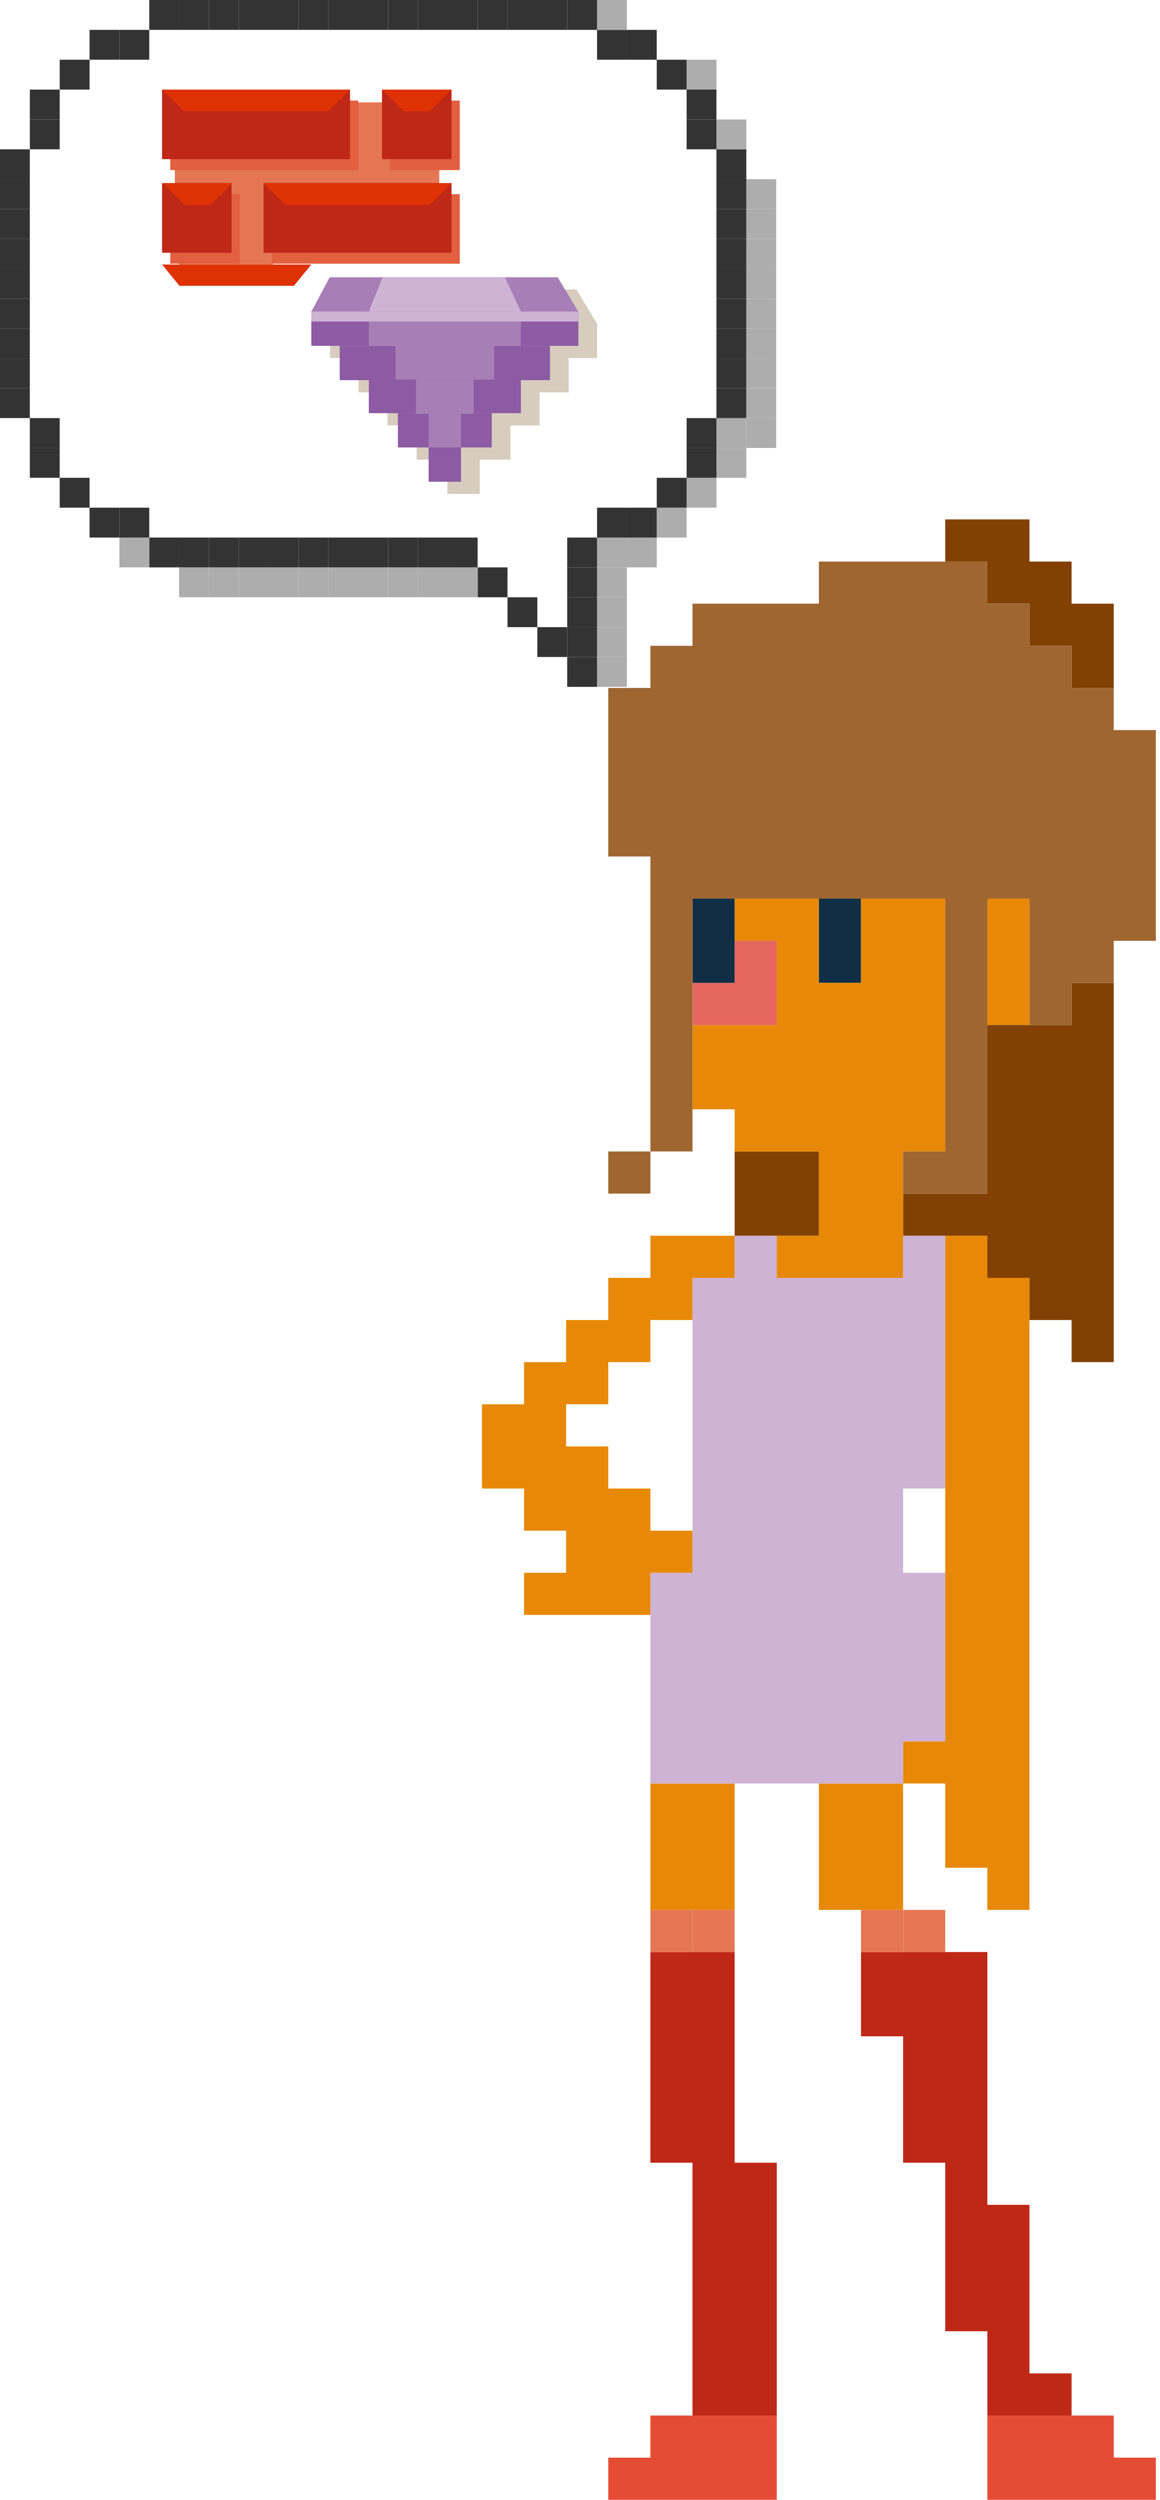<svg width="272" height="586" viewBox="0 0 272 586" fill="none" xmlns="http://www.w3.org/2000/svg">
<path d="M261.15 576.07V566.2H251.27H241.39H231.52V576.07V585.95H241.39H251.27H261.15H271.02V576.07H261.15Z" fill="#E54C34"/>
<path d="M221.64 447.68H211.76V457.55H221.64V447.68Z" fill="#E57654"/>
<path d="M231.52 299.53V289.65H221.64V299.53V309.41V319.28V329.16V339.04V348.91V358.79V368.66V378.54V388.42V398.29V408.17H211.76V418.05H221.64V427.92V437.8H231.52V447.68H241.39V437.8V427.92V418.05V408.17V398.29V388.42V378.54V368.66V358.79V348.91V339.04V329.16V319.28V309.41V299.53H231.52Z" fill="#E78906"/>
<path d="M241.39 556.32V546.44V536.57V526.69V516.81H231.52V506.94V497.06V487.18V477.31V467.43V457.55H221.64H211.76H201.89V467.43V477.31H211.76V487.18V497.06V506.94H221.64V516.81V526.69V536.57V546.44H231.52V556.32V566.2H241.39H251.27V556.32H241.39Z" fill="#BF2717"/>
<path d="M211.76 447.68H201.89V457.55H211.76V447.68Z" fill="#E57654"/>
<path d="M201.89 418.05H192.01V427.92V437.8V447.68H201.89H211.76V437.8V427.92V418.05H201.89Z" fill="#E78906"/>
<path d="M172.26 447.68H162.38V457.55H172.26V447.68Z" fill="#E57654"/>
<path d="M172.26 506.94V497.06V487.18V477.31V467.43V457.55H162.38H152.51V467.43V477.31V487.18V497.06V506.94H162.38V516.81V526.69V536.57V546.44V556.32V566.2H172.26H182.14V556.32V546.44V536.57V526.69V516.81V506.94H172.26Z" fill="#BF2717"/>
<path d="M162.38 447.68H152.51V457.55H162.38V447.68Z" fill="#E57654"/>
<path d="M162.38 418.05H152.51V427.92V437.8V447.68H162.38H172.26V437.8V427.92V418.05H162.38Z" fill="#E78906"/>
<path d="M211.76 289.65V299.53H201.89H192.01H182.14V289.65H172.26V299.53H162.38V309.41V319.28V329.16V339.04V348.91V358.79V368.66H152.51V378.54V388.42V398.29V408.17V418.05H162.38H172.26H182.14H192.01H201.89H211.76V408.17H221.64V398.29V388.42V378.54V368.66H211.76V358.79V348.91H221.64V339.04V329.16V319.28V309.41V299.53V289.65H211.76Z" fill="#CEB3D5"/>
<path d="M172.26 566.2H162.38H152.51V576.07H142.63V585.95H152.51H162.38H172.26H182.14V576.07V566.2H172.26Z" fill="#E54C34"/>
<path d="M162.38 289.65H152.51V299.53H142.63V309.41H132.75V319.28H122.88V329.16H113V339.04V348.91H122.88V358.79H132.75V368.66H122.88V378.54H132.75H142.63H152.51V368.66H162.38V358.79H152.51V348.91H142.63V339.04H132.75V329.16H142.63V319.28H152.51V309.41H162.38V299.53H172.26V289.65H162.38Z" fill="#E78906"/>
<path d="M231.52 210.64V220.52V230.39V240.27H241.39V230.39V220.52V210.64H231.52Z" fill="#E78906"/>
<path d="M251.27 141.5V131.63H241.39V121.75H231.52H221.64V131.63H231.52V141.5H241.39V151.38H251.27V161.26H261.15V151.38V141.5H251.27Z" fill="#824003"/>
<path d="M251.27 230.39V240.27H241.39H231.52V250.15V260.02V269.9V279.78H221.64H211.76V289.65H221.64H231.52V299.53H241.39V309.41H251.27V319.28H261.15V309.41V299.53V289.65V279.78V269.9V260.02V250.15V240.27V230.39H251.27Z" fill="#824003"/>
<path d="M192.01 210.64V220.52V230.39H201.89V220.52V210.64H192.01Z" fill="#102E46"/>
<path d="M182.14 269.9H172.26V279.78V289.65H182.14H192.01V279.78V269.9H182.14Z" fill="#824003"/>
<path d="M211.76 210.64H201.89V220.52V230.39H192.01V220.52V210.64H182.14H172.26V220.52H182.14V230.39V240.27H172.26H162.38V250.15V260.02H172.26V269.9H182.14H192.01V279.78V289.65H182.14V299.53H192.01H201.89H211.76V289.65V279.78V269.9H221.64V260.02V250.15V240.27V230.39V220.52V210.64H211.76Z" fill="#E78906"/>
<path d="M172.26 220.52V230.39H162.38V240.27H172.26H182.14V230.39V220.52H172.26Z" fill="#E6675D"/>
<path d="M162.38 210.64V220.52V230.39H172.26V220.52V210.64H162.38Z" fill="#102E46"/>
<path d="M152.51 269.9H142.63V279.78H152.51V269.9Z" fill="#9F6631"/>
<path d="M261.15 171.13V161.26H251.27V151.38H241.39V141.5H231.52V131.63H221.64H211.76H201.89H192.01V141.5H182.14H172.26H162.38V151.38H152.51V161.26H142.63V171.13V181.01V190.89V200.76H152.51V210.64V220.52V230.39V240.27V250.15V260.02V269.9H162.38V260.02V250.15V240.27V230.39V220.52V210.64H172.26H182.14H192.01H201.89H211.76H221.64V220.52V230.39V240.27V250.15V260.02V269.9H211.76V279.78H221.64H231.52V269.9V260.02V250.15V240.27V230.39V220.52V210.64H241.39V220.52V230.39V240.27H251.27V230.39H261.15V220.52H271.02V210.64V200.76V190.89V181.01V171.13H261.15Z" fill="#9F6631"/>
<g clip-path="url(#clip0)">
<path d="M182 97.999H174.998V105.001H182V97.999Z" fill="#AEADAE"/>
<path d="M182 90.997H174.998V97.999H182V90.997Z" fill="#AEADAE"/>
<path d="M182 84.001H174.998V90.997H182V84.001Z" fill="#AEADAE"/>
<path d="M182 76.999H174.998V84.001H182V76.999Z" fill="#AEADAE"/>
<path d="M182 69.996H174.998V76.999H182V69.996Z" fill="#AEADAE"/>
<path d="M182 63.001H174.998V69.996H182V63.001Z" fill="#AEADAE"/>
<path d="M182 55.998H174.998V63.001H182V55.998Z" fill="#AEADAE"/>
<path d="M182 48.996H174.998V55.998H182V48.996Z" fill="#AEADAE"/>
<path d="M182 42.001H174.998V48.996H182V42.001Z" fill="#AEADAE"/>
<path d="M174.998 105.002H167.995V111.997H174.998V105.002Z" fill="#AEADAE"/>
<path d="M174.998 97.999H167.995V105.001H174.998V97.999Z" fill="#AEADAE"/>
<path d="M174.998 90.997H167.995V97.999H174.998V90.997Z" fill="#343334"/>
<path d="M174.998 84.001H167.995V90.997H174.998V84.001Z" fill="#343334"/>
<path d="M174.998 76.999H167.995V84.001H174.998V76.999Z" fill="#343334"/>
<path d="M174.998 69.996H167.995V76.999H174.998V69.996Z" fill="#343334"/>
<path d="M174.998 63.001H167.995V69.996H174.998V63.001Z" fill="#343334"/>
<path d="M174.998 55.998H167.995V63.001H174.998V55.998Z" fill="#343334"/>
<path d="M174.998 48.996H167.995V55.998H174.998V48.996Z" fill="#343334"/>
<path d="M174.998 42.001H167.995V48.996H174.998V42.001Z" fill="#343334"/>
<path d="M174.998 34.998H167.995V42.001H174.998V34.998Z" fill="#343334"/>
<path d="M174.998 28.003H167.995V34.998H174.998V28.003Z" fill="#AEADAE"/>
<path d="M167.995 111.997H161V118.999H167.995V111.997Z" fill="#AEADAE"/>
<path d="M167.995 105.002H161V111.997H167.995V105.002Z" fill="#343334"/>
<path d="M167.995 97.999H161V105.001H167.995V97.999Z" fill="#343334"/>
<path d="M167.995 28.003H161V34.998H167.995V28.003Z" fill="#343334"/>
<path d="M167.995 21H161V28.003H167.995V21Z" fill="#343334"/>
<path d="M167.995 13.998H161V21H167.995V13.998Z" fill="#AEADAE"/>
<path d="M161 118.999H153.997V126.002H161V118.999Z" fill="#AEADAE"/>
<path d="M161 111.997H153.997V118.999H161V111.997Z" fill="#343334"/>
<path d="M161 13.998H153.997V21H161V13.998Z" fill="#343334"/>
<path d="M153.997 126.002H146.995V132.997H153.997V126.002Z" fill="#AEADAE"/>
<path d="M153.997 118.999H146.995V126.002H153.997V118.999Z" fill="#343334"/>
<path d="M153.997 7.002H146.995V13.998H153.997V7.002Z" fill="#343334"/>
<path d="M146.995 153.998H140V161H146.995V153.998Z" fill="#AEADAE"/>
<path d="M146.995 147.002H140V153.998H146.995V147.002Z" fill="#AEADAE"/>
<path d="M146.995 140H140V147.002H146.995V140Z" fill="#AEADAE"/>
<path d="M146.995 132.997H140V140H146.995V132.997Z" fill="#AEADAE"/>
<path d="M146.995 126.002H140V132.997H146.995V126.002Z" fill="#AEADAE"/>
<path d="M146.995 118.999H140V126.002H146.995V118.999Z" fill="#343334"/>
<path d="M146.995 7.002H140V13.998H146.995V7.002Z" fill="#343334"/>
<path d="M146.995 0H140V7.002H146.995V0Z" fill="#AEADAE"/>
<path d="M140 153.998H132.997V161H140V153.998Z" fill="#343334"/>
<path d="M140 147.002H132.997V153.998H140V147.002Z" fill="#343334"/>
<path d="M140 140H132.997V147.002H140V140Z" fill="#343334"/>
<path d="M140 132.997H132.997V140H140V132.997Z" fill="#343334"/>
<path d="M140 126.002H132.997V132.997H140V126.002Z" fill="#343334"/>
<path d="M140 0H132.997V7.002H140V0Z" fill="#343334"/>
<path d="M132.997 147.002H125.995V153.998H132.997V147.002Z" fill="#343334"/>
<path d="M132.997 0H125.995V7.002H132.997V0Z" fill="#343334"/>
<path d="M125.995 140H118.999V147.002H125.995V140Z" fill="#343334"/>
<path d="M125.995 0H118.999V7.002H125.995V0Z" fill="#343334"/>
<path d="M118.999 132.997H111.997V140H118.999V132.997Z" fill="#343334"/>
<path d="M118.999 0H111.997V7.002H118.999V0Z" fill="#343334"/>
<path d="M111.997 132.997H104.994V140H111.997V132.997Z" fill="#AEADAE"/>
<path d="M111.997 126.002H104.994V132.997H111.997V126.002Z" fill="#343334"/>
<path d="M111.997 0H104.994V7.002H111.997V0Z" fill="#343334"/>
<path d="M104.994 132.997H97.999V140H104.994V132.997Z" fill="#AEADAE"/>
<path d="M104.994 126.002H97.999V132.997H104.994V126.002Z" fill="#343334"/>
<path d="M104.994 0H97.999V7.002H104.994V0Z" fill="#343334"/>
<path d="M97.999 132.997H90.997V140H97.999V132.997Z" fill="#AEADAE"/>
<path d="M97.999 126.002H90.997V132.997H97.999V126.002Z" fill="#343334"/>
<path d="M97.999 0H90.997V7.002H97.999V0Z" fill="#343334"/>
<path d="M90.996 132.997H83.994V140H90.996V132.997Z" fill="#AEADAE"/>
<path d="M90.996 126.002H83.994V132.997H90.996V126.002Z" fill="#343334"/>
<path d="M90.996 0H83.994V7.002H90.996V0Z" fill="#343334"/>
<path d="M83.994 132.997H76.999V140H83.994V132.997Z" fill="#AEADAE"/>
<path d="M83.994 126.002H76.999V132.997H83.994V126.002Z" fill="#343334"/>
<path d="M83.994 0H76.999V7.002H83.994V0Z" fill="#343334"/>
<path d="M76.999 132.997H69.996V140H76.999V132.997Z" fill="#AEADAE"/>
<path d="M76.999 126.002H69.996V132.997H76.999V126.002Z" fill="#343334"/>
<path d="M76.999 0H69.996V7.002H76.999V0Z" fill="#343334"/>
<path d="M69.996 132.997H62.994V140H69.996V132.997Z" fill="#AEADAE"/>
<path d="M69.996 126.002H62.994V132.997H69.996V126.002Z" fill="#343334"/>
<path d="M69.996 0H62.994V7.002H69.996V0Z" fill="#343334"/>
<path d="M62.994 132.997H55.998V140H62.994V132.997Z" fill="#AEADAE"/>
<path d="M62.994 126.002H55.998V132.997H62.994V126.002Z" fill="#343334"/>
<path d="M62.994 0H55.998V7.002H62.994V0Z" fill="#343334"/>
<path d="M55.998 132.997H48.996V140H55.998V132.997Z" fill="#AEADAE"/>
<path d="M55.998 126.002H48.996V132.997H55.998V126.002Z" fill="#343334"/>
<path d="M55.998 0H48.996V7.002H55.998V0Z" fill="#343334"/>
<path d="M48.996 132.997H41.993V140H48.996V132.997Z" fill="#AEADAE"/>
<path d="M48.996 126.002H41.993V132.997H48.996V126.002Z" fill="#343334"/>
<path d="M48.996 0H41.993V7.002H48.996V0Z" fill="#343334"/>
<path d="M41.993 126.002H34.998V132.997H41.993V126.002Z" fill="#343334"/>
<path d="M41.993 0H34.998V7.002H41.993V0Z" fill="#343334"/>
<path d="M34.998 126.002H27.996V132.997H34.998V126.002Z" fill="#AEADAE"/>
<path d="M34.998 118.999H27.996V126.002H34.998V118.999Z" fill="#343334"/>
<path d="M34.998 7.002H27.996V13.998H34.998V7.002Z" fill="#343334"/>
<path d="M27.996 118.999H21V126.002H27.996V118.999Z" fill="#343334"/>
<path d="M27.996 7.002H21V13.998H27.996V7.002Z" fill="#343334"/>
<path d="M21 111.997H13.998V118.999H21V111.997Z" fill="#343334"/>
<path d="M21 13.998H13.998V21H21V13.998Z" fill="#343334"/>
<path d="M13.998 105.002H6.995V111.997H13.998V105.002Z" fill="#343334"/>
<path d="M13.998 97.999H6.995V105.001H13.998V97.999Z" fill="#343334"/>
<path d="M13.998 28.003H6.995V34.998H13.998V28.003Z" fill="#343334"/>
<path d="M13.998 21H6.995V28.003H13.998V21Z" fill="#343334"/>
<path d="M6.995 90.997H0V97.999H6.995V90.997Z" fill="#343334"/>
<path d="M6.995 84.001H0V90.997H6.995V84.001Z" fill="#343334"/>
<path d="M6.995 76.999H0V84.001H6.995V76.999Z" fill="#343334"/>
<path d="M6.995 69.996H0V76.999H6.995V69.996Z" fill="#343334"/>
<path d="M6.995 63.001H0V69.996H6.995V63.001Z" fill="#343334"/>
<path d="M6.995 55.998H0V63.001H6.995V55.998Z" fill="#343334"/>
<path d="M6.995 48.996H0V55.998H6.995V48.996Z" fill="#343334"/>
<path d="M6.995 42.001H0V48.996H6.995V42.001Z" fill="#343334"/>
<path d="M6.995 34.998H0V42.001H6.995V34.998Z" fill="#343334"/>
</g>
<path d="M103 24H41V59H103V24Z" fill="#E57654"/>
<path d="M64 27H42V62H64V27Z" fill="#E57654"/>
<path d="M84.005 23.569H39.927V39.873H84.005V23.569Z" fill="#E25F3F"/>
<path d="M107.803 23.569H91.499V39.873H107.803V23.569Z" fill="#E25F3F"/>
<path d="M63.725 61.81L107.803 61.81V45.505L63.725 45.505V61.81Z" fill="#E25F3F"/>
<path d="M39.926 61.81H56.231V45.505H39.926V61.81Z" fill="#E25F3F"/>
<path d="M82.078 21H38V37.305H82.078V21Z" fill="#BF2717"/>
<path d="M105.877 21H89.572V37.305H105.877V21Z" fill="#BF2717"/>
<path d="M61.799 59.241L105.877 59.241V42.936L61.799 42.936V59.241Z" fill="#BF2717"/>
<path d="M38 59.241H54.305V42.936H38V59.241Z" fill="#BF2717"/>
<path d="M76.941 26.112H43.137L38 21H82.078L76.941 26.112Z" fill="#DE3205"/>
<path d="M100.74 48.054H66.936L61.799 42.936H105.877L100.74 48.054Z" fill="#DE3205"/>
<path d="M100.74 26.112H94.71L89.572 21H105.877L100.74 26.112Z" fill="#DE3205"/>
<path d="M68.921 67H42.079L38 62H73L68.921 67Z" fill="#DE3205"/>
<path d="M49.373 48.054H43.343L38.206 42.936H54.51L49.373 48.054Z" fill="#DE3205"/>
<path d="M122.763 67.859H94.096H81.689L77.39 75.897V78.229V83.93H84.053V91.969H90.872V99.712H97.691V107.745H104.902V115.783H112.489V107.745H119.7V99.712H126.524V91.969H133.343V83.93H140V78.229V75.897L135.164 67.859H122.763Z" fill="#D7CCBD"/>
<path d="M135.61 73.033H73L77.299 65H130.774L135.61 73.033Z" fill="#A87EB7"/>
<path d="M128.952 81.072H79.657V89.105H128.952V81.072Z" fill="#8C5BA4"/>
<path d="M122.134 88.815H86.482V96.848H122.134V88.815Z" fill="#8C5BA4"/>
<path d="M115.31 96.848H93.3V104.881H115.31V96.848Z" fill="#8C5BA4"/>
<path d="M108.098 96.848H100.511V104.881H108.098V96.848Z" fill="#A87EB7"/>
<path d="M111.07 88.96H97.54V96.993H111.07V88.96Z" fill="#A87EB7"/>
<path d="M115.847 80.921H92.763V88.954H115.847V80.921Z" fill="#A87EB7"/>
<path d="M108.098 104.881H100.511V112.914H108.098V104.881Z" fill="#8C5BA4"/>
<path d="M135.61 73.033H73V81.066H135.61V73.033Z" fill="#8C5BA4"/>
<path d="M122.134 73.033H86.482V81.066H122.134V73.033Z" fill="#A87EB7"/>
<path d="M122.134 73.033H86.482L89.706 65H118.372L122.134 73.033Z" fill="#CEB3D5"/>
<path d="M135.61 73.033H73V75.365H135.61V73.033Z" fill="#CEB3D5"/>
<defs>
<clipPath id="clip0">
<rect width="182" height="161" fill="white"/>
</clipPath>
</defs>
</svg>
